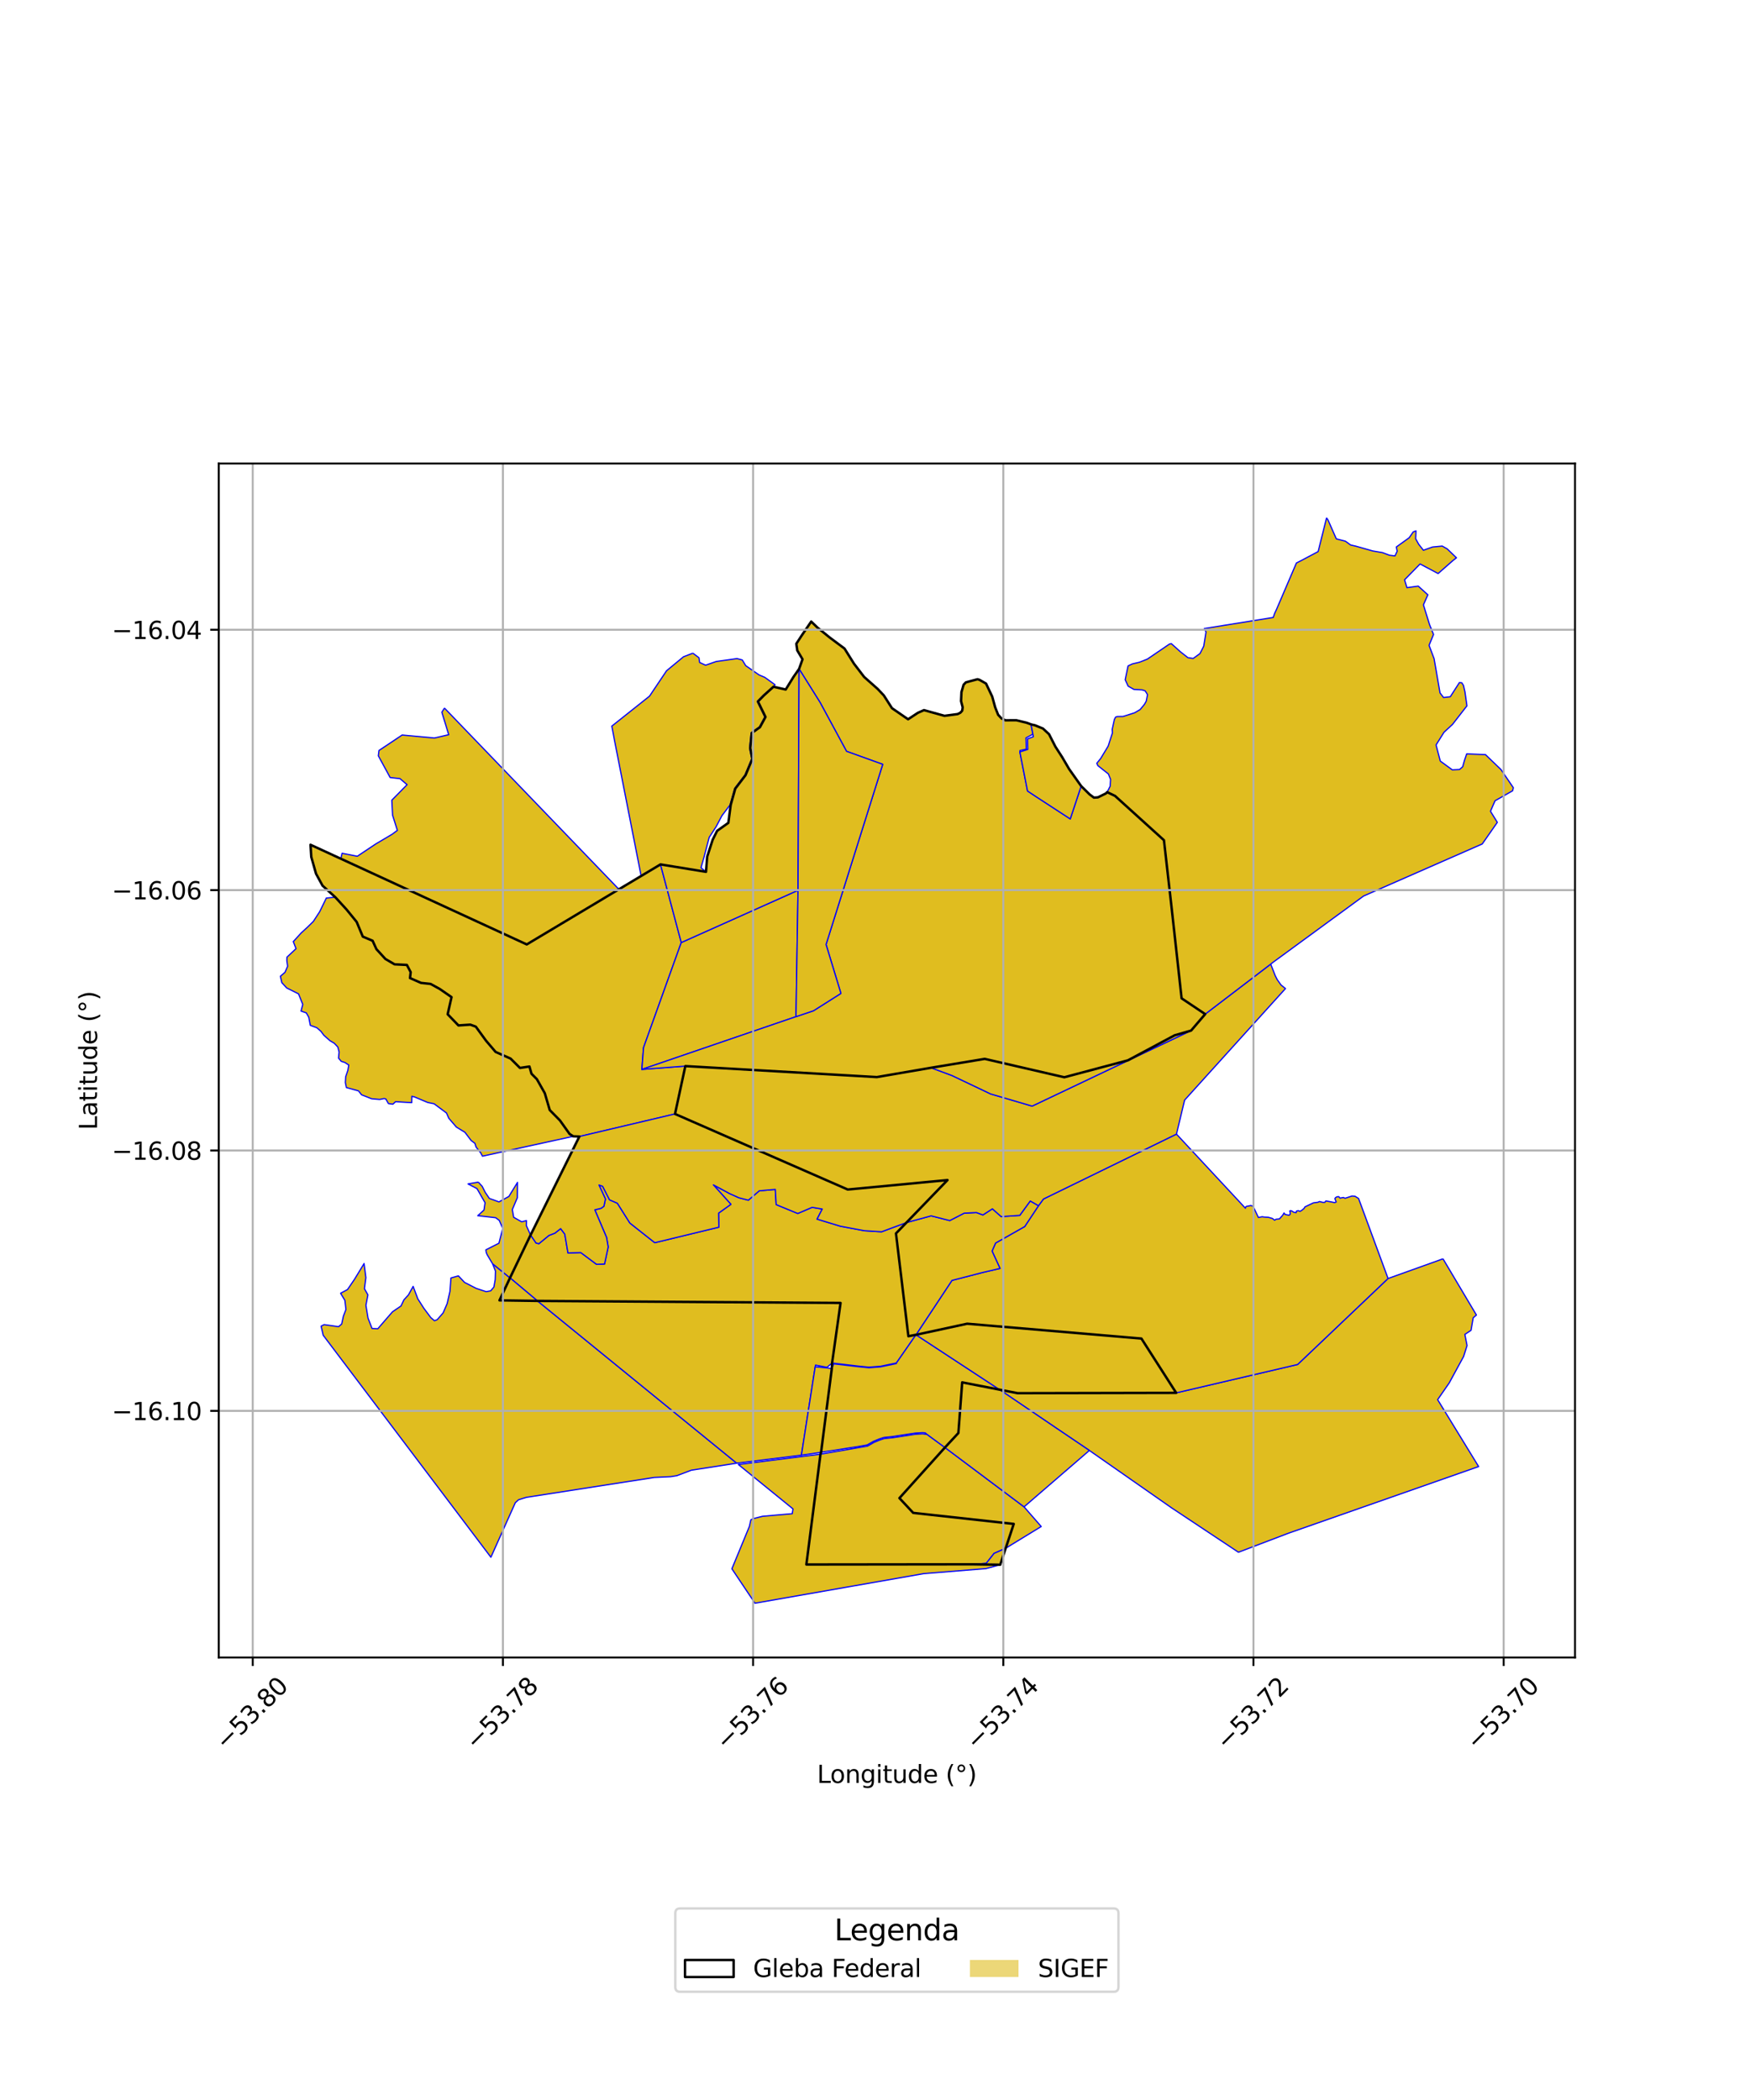 <?xml version="1.0" encoding="utf-8" standalone="no"?>
<!DOCTYPE svg PUBLIC "-//W3C//DTD SVG 1.1//EN"
  "http://www.w3.org/Graphics/SVG/1.1/DTD/svg11.dtd">
<svg xmlns:xlink="http://www.w3.org/1999/xlink" width="720pt" height="864pt" viewBox="0 0 720 864" xmlns="http://www.w3.org/2000/svg" version="1.1">
 <defs>
  <style type="text/css">*{stroke-linejoin: round; stroke-linecap: butt}</style>
 </defs>
 <g id="figure_1">
  <g id="patch_1">
   <path d="M 0 864 
L 720 864 
L 720 0 
L 0 0 
z
" style="fill: #ffffff"/>
  </g>
  <g id="axes_1">
   <g id="patch_2">
    <path d="M 90 681.94 
L 648 681.94 
L 648 190.7 
L 90 190.7 
z
" style="fill: #ffffff"/>
   </g>
   <g id="PatchCollection_1">
    <path d="M 379.595 589.915 
L 381.446 590.175 
L 381.854 590.473 
L 388.774 595.549 
L 370.049 616.364 
L 375.721 622.443 
L 417.082 626.987 
L 413.741 637.011 
L 408.997 639.107 
L 405.756 643.217 
L 400.049 643.6 
L 331.761 643.681 
L 337.57 598.294 
L 352.764 595.682 
L 356.943 594.956 
L 359.596 593.434 
L 361.88 592.499 
L 363.775 591.876 
L 367.419 591.496 
L 376.596 590.096 
L 379.595 589.915 
" clip-path="url(#pa9052bd997)" style="fill: #e0bd1f; stroke: #0000ff; stroke-width: 0.5"/>
    <path d="M 202.657 519.948 
L 209.83 525.76 
L 205.507 535.006 
L 221.124 535.23 
L 284.228 586.624 
L 303.093 601.993 
L 284.43 604.889 
L 278.474 607.137 
L 275.967 607.545 
L 269.169 607.873 
L 216.557 616.053 
L 213.327 617.059 
L 212.012 618.268 
L 201.966 640.695 
L 132.97 549.362 
L 132.116 545.62 
L 133.353 544.993 
L 139.293 545.838 
L 140.581 544.734 
L 141.29 541.485 
L 142.324 538.745 
L 141.882 534.987 
L 140.13 532.084 
L 142.981 530.55 
L 145.852 526.337 
L 149.795 519.851 
L 150.528 525.662 
L 149.937 530.202 
L 151.363 532.74 
L 150.545 537.052 
L 151.417 542.316 
L 153.067 546.577 
L 155.431 546.702 
L 159.891 541.536 
L 161.52 539.676 
L 164.979 537.324 
L 166.166 534.819 
L 168.055 532.735 
L 169.976 529.25 
L 171.889 534.363 
L 174.416 538.311 
L 177.244 542.094 
L 178.741 543.383 
L 179.878 542.95 
L 182.312 540.173 
L 183.98 536.31 
L 185.113 531.325 
L 185.528 525.79 
L 188.595 524.931 
L 191.13 527.615 
L 195.932 530.082 
L 200.047 531.427 
L 201.906 531.069 
L 203.212 529.503 
L 203.737 526.489 
L 203.845 522.944 
L 202.657 519.948 
" clip-path="url(#pa9052bd997)" style="fill: #e0bd1f; stroke: #0000ff; stroke-width: 0.5"/>
    <path d="M 221.124 535.23 
L 345.829 536.071 
L 342.34 560.797 
L 340.24 562.554 
L 335.527 561.63 
L 335.401 562.313 
L 329.723 598.7 
L 303.093 601.993 
L 284.228 586.624 
L 221.124 535.23 
" clip-path="url(#pa9052bd997)" style="fill: #e0bd1f; stroke: #0000ff; stroke-width: 0.5"/>
    <path d="M 335.401 562.313 
L 340.292 562.812 
L 342.23 563.074 
L 337.814 597.525 
L 329.723 598.7 
L 335.401 562.313 
" clip-path="url(#pa9052bd997)" style="fill: #e0bd1f; stroke: #0000ff; stroke-width: 0.5"/>
    <path d="M 293.498 487.479 
L 300.241 491.1 
L 303.988 492.785 
L 307.892 493.792 
L 312.388 489.93 
L 318.981 489.354 
L 319.348 495.605 
L 328.227 499.263 
L 334.129 496.732 
L 338.304 497.431 
L 336.174 501.58 
L 345.725 504.491 
L 355.622 506.344 
L 362.707 506.793 
L 366.937 505.211 
L 372.993 502.982 
L 368.63 507.463 
L 373.734 549.761 
L 376.865 549.169 
L 368.814 560.77 
L 362.252 562.127 
L 357.489 562.49 
L 353.087 562.051 
L 346.518 561.276 
L 342.34 560.797 
L 345.829 536.071 
L 221.124 535.23 
L 209.83 525.76 
L 218.296 508.127 
L 220.54 511.397 
L 221.696 511.705 
L 225.849 508.294 
L 228.288 507.359 
L 230.671 505.499 
L 232.371 507.771 
L 233.676 515.478 
L 238.957 515.348 
L 245.432 520.18 
L 248.722 520.048 
L 250.228 513.041 
L 249.557 509.126 
L 244.722 497.759 
L 247.339 497.125 
L 248.473 496.264 
L 249.09 493.306 
L 246.434 487.539 
L 247.937 488.068 
L 250.777 493.64 
L 254.006 495.048 
L 259.149 503.189 
L 269.392 511.284 
L 295.745 504.903 
L 295.645 499.119 
L 300.715 495.492 
L 293.498 487.479 
" clip-path="url(#pa9052bd997)" style="fill: #e0bd1f; stroke: #0000ff; stroke-width: 0.5"/>
    <path d="M 196.798 486.355 
L 198.389 488.1 
L 199.631 490.564 
L 201.331 493.07 
L 205.28 494.495 
L 209.358 492.257 
L 212.918 486.471 
L 212.849 492.771 
L 210.782 497.654 
L 211.331 500.817 
L 214.634 502.693 
L 216.596 502.188 
L 216.558 504.249 
L 218.296 508.127 
L 209.83 525.76 
L 202.657 519.948 
L 200.416 516.196 
L 200.05 515.271 
L 199.911 514.208 
L 205.278 511.495 
L 206.832 505.384 
L 205.418 502.127 
L 203.937 501.006 
L 196.556 500.175 
L 199.125 497.847 
L 199.565 494.828 
L 196.24 489.026 
L 192.547 487.107 
L 196.798 486.355 
" clip-path="url(#pa9052bd997)" style="fill: #e0bd1f; stroke: #0000ff; stroke-width: 0.5"/>
    <path d="M 137.946 369.131 
L 142.565 374.181 
L 146.742 379.303 
L 149.269 385.355 
L 153.297 387.051 
L 154.874 390.51 
L 158.562 394.549 
L 162.337 396.751 
L 167.398 396.999 
L 168.965 399.966 
L 168.687 402.405 
L 173.241 404.398 
L 177.153 404.815 
L 180.94 406.897 
L 185.771 410.247 
L 184.178 417.291 
L 188.623 421.899 
L 193.497 421.567 
L 195.759 422.391 
L 199.997 428.213 
L 203.909 432.799 
L 210.073 435.536 
L 213.938 439.386 
L 217.825 438.79 
L 218.671 441.767 
L 220.882 443.999 
L 224.145 449.777 
L 226.175 456.699 
L 230.37 460.968 
L 234.334 466.535 
L 235.878 467.522 
L 198.505 475.686 
L 197.774 474.317 
L 196.598 472.853 
L 195.85 471.889 
L 195.379 470.397 
L 193.831 469.228 
L 191.281 465.859 
L 187.771 463.718 
L 184.656 460.099 
L 183.709 457.934 
L 178.61 454.138 
L 175.958 453.588 
L 170.546 451.312 
L 169.453 451.047 
L 169.386 453.667 
L 165.209 453.421 
L 162.757 453.258 
L 161.645 454.309 
L 159.806 454.052 
L 158.735 452.145 
L 158.031 451.978 
L 156.192 452.362 
L 152.887 452.063 
L 151.171 451.371 
L 148.778 450.45 
L 147.481 448.818 
L 142.509 447.454 
L 142.083 445.393 
L 142.222 443.001 
L 143.113 440.384 
L 143.501 438.186 
L 141.916 437.157 
L 140.385 436.655 
L 139.273 435.319 
L 139.523 432.842 
L 138.994 430.774 
L 137.518 429.215 
L 135.737 428.157 
L 133.261 425.959 
L 132.036 424.317 
L 130.347 422.844 
L 127.674 421.858 
L 127.038 418.534 
L 126.013 416.731 
L 123.855 415.988 
L 124.561 413.239 
L 122.828 408.912 
L 117.943 406.465 
L 115.939 404.271 
L 115.364 401.651 
L 117.237 400.059 
L 118.333 397.541 
L 118.001 395.186 
L 118.049 393.814 
L 121.792 390.304 
L 120.667 387.402 
L 123.896 383.857 
L 126.41 381.551 
L 128.926 379.089 
L 131.541 375.068 
L 134.254 369.488 
L 137.946 369.131 
" clip-path="url(#pa9052bd997)" style="fill: #e0bd1f; stroke: #0000ff; stroke-width: 0.5"/>
    <path d="M 127.755 347.556 
L 140.222 353.302 
L 216.722 388.567 
L 254.633 365.881 
L 263.781 360.406 
L 271.74 355.644 
L 280.293 387.789 
L 264.765 431.041 
L 264.082 439.976 
L 281.967 438.62 
L 277.721 458.307 
L 238.369 467.598 
L 235.878 467.522 
L 234.334 466.535 
L 230.37 460.968 
L 226.175 456.699 
L 224.145 449.777 
L 220.882 443.999 
L 218.671 441.767 
L 217.825 438.79 
L 213.938 439.386 
L 210.073 435.536 
L 203.909 432.799 
L 199.997 428.213 
L 195.759 422.391 
L 193.497 421.567 
L 188.623 421.899 
L 184.178 417.291 
L 185.771 410.247 
L 180.94 406.897 
L 177.153 404.815 
L 173.241 404.398 
L 168.687 402.405 
L 168.965 399.966 
L 167.398 396.999 
L 162.337 396.751 
L 158.562 394.549 
L 154.874 390.51 
L 153.297 387.051 
L 149.269 385.355 
L 146.742 379.303 
L 142.565 374.181 
L 137.946 369.131 
L 132.704 364.392 
L 130.019 359.465 
L 128.07 352.575 
L 127.755 347.556 
" clip-path="url(#pa9052bd997)" style="fill: #e0bd1f; stroke: #0000ff; stroke-width: 0.5"/>
    <path d="M 376.865 549.169 
L 411.291 571.758 
L 395.875 568.746 
L 394.324 588.71 
L 394.301 589.588 
L 388.774 595.549 
L 381.854 590.473 
L 381.446 590.175 
L 380.619 589.507 
L 379.598 589.431 
L 376.546 589.616 
L 367.357 591.017 
L 363.675 591.401 
L 361.715 592.045 
L 359.386 592.998 
L 356.777 594.494 
L 352.687 595.206 
L 337.814 597.525 
L 342.23 563.074 
L 343.024 561.12 
L 353.061 562.291 
L 357.486 562.733 
L 362.286 562.365 
L 368.803 561.011 
L 368.814 560.77 
L 376.865 549.169 
" clip-path="url(#pa9052bd997)" style="fill: #e0bd1f; stroke: #0000ff; stroke-width: 0.5"/>
    <path d="M 413.741 637.011 
L 411.521 643.781 
L 400.049 643.6 
L 405.756 643.217 
L 408.997 639.107 
L 413.741 637.011 
" clip-path="url(#pa9052bd997)" style="fill: #e0bd1f; stroke: #0000ff; stroke-width: 0.5"/>
    <path d="M 328.328 366.291 
L 327.496 418.281 
L 264.082 439.976 
L 264.765 431.041 
L 280.293 387.789 
L 328.328 366.291 
" clip-path="url(#pa9052bd997)" style="fill: #e0bd1f; stroke: #0000ff; stroke-width: 0.5"/>
    <path d="M 209.83 525.76 
L 221.124 535.23 
L 205.507 535.006 
L 209.83 525.76 
" clip-path="url(#pa9052bd997)" style="fill: #e0bd1f; stroke: #0000ff; stroke-width: 0.5"/>
    <path d="M 337.57 598.294 
L 331.761 643.681 
L 400.049 643.6 
L 411.521 643.781 
L 405.667 645.372 
L 380.077 647.435 
L 347.639 653.121 
L 310.611 659.611 
L 301.12 645.446 
L 308.347 627.939 
L 308.921 625.309 
L 309.839 624.824 
L 313.712 623.846 
L 325.958 622.778 
L 326.259 620.812 
L 303.783 602.543 
L 337.57 598.294 
" clip-path="url(#pa9052bd997)" style="fill: #e0bd1f; stroke: #0000ff; stroke-width: 0.5"/>
    <path d="M 593.691 517.909 
L 607.439 541.036 
L 606.111 542.189 
L 605.228 547.328 
L 602.683 549.012 
L 603.583 553.598 
L 602.185 558.07 
L 596.246 568.984 
L 591.486 575.859 
L 608.347 603.381 
L 592.743 608.86 
L 530.126 630.805 
L 509.528 638.638 
L 482.037 620.388 
L 448.198 596.763 
L 434.278 587.354 
L 411.291 571.758 
L 376.865 549.169 
L 397.913 544.62 
L 469.612 550.72 
L 479.463 566.08 
L 483.915 573.066 
L 533.885 561.383 
L 571.086 526.006 
L 593.691 517.909 
" clip-path="url(#pa9052bd997)" style="fill: #e0bd1f; stroke: #0000ff; stroke-width: 0.5"/>
    <path d="M 388.774 595.549 
L 421.33 619.96 
L 428.386 628.056 
L 413.741 637.011 
L 417.082 626.987 
L 375.721 622.443 
L 370.049 616.364 
L 388.774 595.549 
" clip-path="url(#pa9052bd997)" style="fill: #e0bd1f; stroke: #0000ff; stroke-width: 0.5"/>
    <path d="M 395.875 568.746 
L 411.291 571.758 
L 434.278 587.354 
L 448.198 596.763 
L 421.33 619.96 
L 388.774 595.549 
L 394.301 589.588 
L 394.324 588.71 
L 395.875 568.746 
" clip-path="url(#pa9052bd997)" style="fill: #e0bd1f; stroke: #0000ff; stroke-width: 0.5"/>
    <path d="M 484.034 466.602 
L 512.405 497.096 
L 512.543 496.591 
L 512.768 496.355 
L 514.608 495.992 
L 515.418 496.212 
L 515.839 496.88 
L 516.638 498.582 
L 517.746 500.924 
L 519.279 500.605 
L 520.273 500.75 
L 521.809 500.83 
L 523.495 501.303 
L 524.438 502.032 
L 525.003 501.611 
L 526.407 501.477 
L 527.731 499.989 
L 528.288 499.055 
L 528.719 499.641 
L 529.208 499.745 
L 530.353 499.982 
L 530.816 499.58 
L 530.813 498.845 
L 530.622 498.256 
L 530.958 498.075 
L 531.488 498.235 
L 532.233 498.729 
L 533.252 498.952 
L 533.442 498.235 
L 534.187 498.094 
L 534.866 498.396 
L 535.607 497.942 
L 536.516 497.191 
L 536.906 496.535 
L 540.386 494.882 
L 542.237 494.642 
L 542.872 494.345 
L 544.263 494.697 
L 545.057 494.697 
L 545.508 494.095 
L 547.604 494.482 
L 549.117 494.787 
L 549.737 494.547 
L 549.603 494.153 
L 549.202 493.18 
L 549.447 492.768 
L 550.046 492.399 
L 550.786 492.324 
L 551.36 492.96 
L 551.979 492.803 
L 552.725 492.675 
L 553.395 493.001 
L 556.263 492.077 
L 557.516 492.192 
L 558.958 493.087 
L 571.086 526.006 
L 533.885 561.383 
L 483.915 573.066 
L 479.463 566.08 
L 469.612 550.72 
L 397.913 544.62 
L 376.865 549.169 
L 391.672 526.794 
L 404.332 523.526 
L 411.435 521.867 
L 408.16 514.729 
L 409.611 511.425 
L 421.601 504.63 
L 427.281 496.065 
L 429.306 493.309 
L 484.034 466.602 
" clip-path="url(#pa9052bd997)" style="fill: #e0bd1f; stroke: #0000ff; stroke-width: 0.5"/>
    <path d="M 423.879 494.119 
L 427.281 496.065 
L 421.601 504.63 
L 409.611 511.425 
L 408.16 514.729 
L 411.435 521.867 
L 404.332 523.526 
L 391.672 526.794 
L 376.865 549.169 
L 373.734 549.761 
L 368.63 507.463 
L 372.993 502.982 
L 383.09 500.239 
L 390.762 502.172 
L 396.71 499.122 
L 401.735 498.877 
L 404.402 499.864 
L 408.3 497.347 
L 411.924 500.55 
L 419.56 500.036 
L 423.879 494.119 
" clip-path="url(#pa9052bd997)" style="fill: #e0bd1f; stroke: #0000ff; stroke-width: 0.5"/>
    <path d="M 182.862 291.316 
L 254.633 365.881 
L 216.722 388.567 
L 140.222 353.302 
L 140.748 351.054 
L 147 352.292 
L 154.575 347.236 
L 161.277 343.265 
L 163.481 341.646 
L 161.514 335.37 
L 161.195 329.23 
L 167.487 322.838 
L 164.556 320.348 
L 160.516 319.896 
L 155.647 310.949 
L 155.916 308.768 
L 165.452 302.41 
L 178.711 303.639 
L 184.613 302.276 
L 181.787 293.03 
L 182.862 291.316 
" clip-path="url(#pa9052bd997)" style="fill: #e0bd1f; stroke: #0000ff; stroke-width: 0.5"/>
    <path d="M 285.064 268.732 
L 287.582 270.617 
L 287.855 272.564 
L 290.294 273.682 
L 294.687 272.152 
L 303.214 270.962 
L 305.382 271.514 
L 306.814 273.872 
L 312.293 277.678 
L 314.651 278.676 
L 318.879 281.729 
L 318.229 282.548 
L 314.173 285.889 
L 311.541 288.572 
L 314.68 294.974 
L 312.466 299.043 
L 309.07 301.451 
L 308.411 307.818 
L 309.299 312.174 
L 306.507 318.833 
L 302.291 324.359 
L 300.39 331.129 
L 297.023 335.595 
L 294.624 340.139 
L 291.786 344.514 
L 289.66 352.618 
L 288.405 357.012 
L 290.465 358.697 
L 271.74 355.644 
L 263.781 360.406 
L 252.823 304.636 
L 251.724 298.738 
L 267.237 286.405 
L 274.243 275.965 
L 281.22 270.208 
L 285.064 268.732 
" clip-path="url(#pa9052bd997)" style="fill: #e0bd1f; stroke: #0000ff; stroke-width: 0.5"/>
    <path d="M 328.766 275.211 
L 328.328 366.291 
L 280.293 387.789 
L 271.74 355.644 
L 290.465 358.697 
L 290.957 352.455 
L 293.207 345.519 
L 295.046 341.831 
L 299.659 338.543 
L 300.626 331.178 
L 302.51 324.469 
L 306.717 318.957 
L 309.55 312.2 
L 308.654 307.805 
L 309.298 301.586 
L 312.649 299.208 
L 314.951 294.98 
L 311.833 288.619 
L 314.339 286.065 
L 318.229 282.548 
L 323.265 283.687 
L 326.467 278.505 
L 328.766 275.211 
" clip-path="url(#pa9052bd997)" style="fill: #e0bd1f; stroke: #0000ff; stroke-width: 0.5"/>
    <path d="M 522.797 396.663 
L 524.686 401.469 
L 525.489 403.049 
L 527.066 405.266 
L 528.882 406.724 
L 487.378 452.625 
L 484.034 466.602 
L 429.306 493.309 
L 427.281 496.065 
L 423.879 494.119 
L 419.56 500.036 
L 411.924 500.55 
L 408.3 497.347 
L 404.402 499.864 
L 401.735 498.877 
L 396.71 499.122 
L 390.762 502.172 
L 383.09 500.239 
L 372.993 502.982 
L 366.937 505.211 
L 362.707 506.793 
L 355.622 506.344 
L 345.725 504.491 
L 336.174 501.58 
L 338.304 497.431 
L 334.129 496.732 
L 328.227 499.263 
L 319.348 495.605 
L 318.981 489.354 
L 312.388 489.93 
L 307.892 493.792 
L 303.988 492.785 
L 300.241 491.1 
L 293.498 487.479 
L 300.715 495.492 
L 295.645 499.119 
L 295.745 504.903 
L 269.392 511.284 
L 259.149 503.189 
L 254.006 495.048 
L 250.777 493.64 
L 247.937 488.068 
L 246.434 487.539 
L 249.09 493.306 
L 248.473 496.264 
L 247.339 497.125 
L 244.722 497.759 
L 249.557 509.126 
L 250.228 513.041 
L 248.722 520.048 
L 245.432 520.18 
L 238.957 515.348 
L 233.676 515.478 
L 232.371 507.771 
L 230.671 505.499 
L 228.288 507.359 
L 225.849 508.294 
L 221.696 511.705 
L 220.54 511.397 
L 218.296 508.127 
L 238.369 467.598 
L 277.721 458.307 
L 281.967 438.62 
L 360.765 443.142 
L 383.053 439.311 
L 391.661 442.499 
L 407.585 450.081 
L 424.647 455.086 
L 490.059 424.001 
L 495.844 417.239 
L 522.797 396.663 
" clip-path="url(#pa9052bd997)" style="fill: #e0bd1f; stroke: #0000ff; stroke-width: 0.5"/>
    <path d="M 333.754 255.728 
L 336.365 258.235 
L 341.408 262.321 
L 347.46 266.838 
L 351.363 273.07 
L 355.529 278.51 
L 361.061 283.404 
L 363.619 286.106 
L 366.983 291.36 
L 373.615 295.93 
L 377.643 293.272 
L 380.151 292.165 
L 388.59 294.511 
L 393.993 293.791 
L 395.135 293.219 
L 395.878 292.391 
L 396.076 291.001 
L 395.402 288.461 
L 395.574 284.766 
L 396.446 281.726 
L 397.378 280.743 
L 402.196 279.453 
L 403.045 279.734 
L 405.684 281.237 
L 408.223 286.584 
L 409.438 290.994 
L 410.659 294.078 
L 412.01 295.539 
L 413.633 296.351 
L 418.149 296.329 
L 422.336 297.339 
L 424.366 298.081 
L 424.269 298.453 
L 424.958 302.051 
L 422.089 303.615 
L 422.269 308.214 
L 419.65 308.779 
L 419.607 309.383 
L 422.757 325.443 
L 426.467 327.898 
L 440.332 336.933 
L 444.817 323.404 
L 448.297 326.842 
L 450.061 328.159 
L 451.709 328.058 
L 455.039 326.421 
L 455.506 325.902 
L 458.759 327.459 
L 478.88 345.687 
L 482.025 373.384 
L 486.145 410.743 
L 495.844 417.239 
L 490.059 424.001 
L 424.647 455.086 
L 407.585 450.081 
L 391.661 442.499 
L 383.053 439.311 
L 360.765 443.142 
L 281.967 438.62 
L 264.082 439.976 
L 327.496 418.281 
L 334.692 415.857 
L 345.975 408.719 
L 339.856 388.593 
L 363.176 314.476 
L 348.293 309.117 
L 337.42 289.04 
L 328.766 275.211 
L 330.177 271.243 
L 328.023 267.606 
L 327.628 264.859 
L 329.774 261.558 
L 333.754 255.728 
" clip-path="url(#pa9052bd997)" style="fill: #e0bd1f; stroke: #0000ff; stroke-width: 0.5"/>
    <path d="M 328.766 275.211 
L 337.42 289.04 
L 348.293 309.117 
L 363.176 314.476 
L 339.856 388.593 
L 345.975 408.719 
L 334.692 415.857 
L 327.496 418.281 
L 328.328 366.291 
L 328.766 275.211 
" clip-path="url(#pa9052bd997)" style="fill: #e0bd1f; stroke: #0000ff; stroke-width: 0.5"/>
    <path d="M 545.792 213.029 
L 546.43 214.038 
L 549.798 221.71 
L 553.53 222.659 
L 555.702 224.226 
L 557.821 224.708 
L 564.801 226.684 
L 568.782 227.359 
L 571.63 228.429 
L 573.933 228.721 
L 574.843 226.795 
L 574.497 225.039 
L 579.787 221.233 
L 581.428 218.852 
L 582.575 218.408 
L 582.438 221.633 
L 583.681 223.908 
L 585.634 226.391 
L 589.375 225.057 
L 593.375 224.669 
L 595.43 225.831 
L 599.224 229.491 
L 597.792 230.614 
L 591.682 235.973 
L 584.261 232.036 
L 577.877 238.548 
L 578.853 241.787 
L 583.507 241.146 
L 587.463 244.716 
L 585.633 248.853 
L 588.168 257.012 
L 589.794 261.027 
L 587.956 265.508 
L 590.029 271.003 
L 592.466 285.083 
L 593.935 286.987 
L 596.686 286.665 
L 600.431 280.841 
L 601.422 280.908 
L 602.115 282.007 
L 602.722 284.66 
L 603.538 290.407 
L 597.588 298.059 
L 594.105 301.273 
L 590.832 306.503 
L 592.578 313.131 
L 597.517 316.728 
L 600.502 316.58 
L 601.788 315.471 
L 602.554 312.75 
L 603.434 310.168 
L 611.163 310.474 
L 617.562 316.633 
L 622.636 324.089 
L 622.315 325.365 
L 615.106 329.451 
L 613.219 333.778 
L 616.042 338.338 
L 609.84 347.23 
L 561.063 368.629 
L 523.868 395.845 
L 495.844 417.239 
L 486.145 410.743 
L 482.025 373.384 
L 478.88 345.687 
L 458.759 327.459 
L 455.506 325.902 
L 456.753 323.455 
L 456.916 320.66 
L 456.026 318.438 
L 451.694 315.006 
L 451.248 314.045 
L 452.848 312.062 
L 455.921 306.986 
L 457.694 301.52 
L 457.582 300.112 
L 458.481 296.015 
L 458.99 295.034 
L 459.721 294.798 
L 462.049 294.77 
L 466.804 293.263 
L 469.084 291.929 
L 470.842 289.804 
L 471.585 288.508 
L 472.12 285.77 
L 471.144 284.231 
L 469.885 283.832 
L 466.519 283.639 
L 464.161 282.313 
L 462.935 279.664 
L 464.122 273.972 
L 465.913 273.138 
L 468.719 272.487 
L 472.045 271.178 
L 481.15 264.985 
L 481.903 264.798 
L 485.644 268.152 
L 488.728 270.578 
L 490.896 270.919 
L 493.704 268.896 
L 495.256 265.843 
L 496.179 260.015 
L 495.49 258.596 
L 523.834 254.041 
L 524.43 252.365 
L 525.218 250.668 
L 533.379 231.636 
L 535.302 230.659 
L 542.319 226.938 
L 545.792 213.029 
" clip-path="url(#pa9052bd997)" style="fill: #e0bd1f; stroke: #0000ff; stroke-width: 0.5"/>
    <path d="M 424.366 298.081 
L 425.826 298.404 
L 429.107 299.746 
L 431.605 302.069 
L 434.222 307.198 
L 437.008 311.52 
L 439.876 316.42 
L 443.176 321.113 
L 444.817 323.404 
L 440.332 336.933 
L 426.467 327.898 
L 422.757 325.443 
L 419.607 309.383 
L 422.883 308.327 
L 422.747 304.006 
L 425.152 303.117 
L 424.958 302.051 
L 424.269 298.453 
L 424.366 298.081 
" clip-path="url(#pa9052bd997)" style="fill: #e0bd1f; stroke: #0000ff; stroke-width: 0.5"/>
   </g>
   <g id="PatchCollection_2">
    <path d="M 336.365 258.235 
L 341.408 262.321 
L 347.46 266.837 
L 351.362 273.07 
L 355.528 278.51 
L 361.061 283.405 
L 363.619 286.105 
L 366.983 291.36 
L 373.614 295.93 
L 377.643 293.272 
L 380.15 292.165 
L 388.589 294.511 
L 393.992 293.791 
L 395.135 293.22 
L 395.879 292.391 
L 396.075 291.002 
L 395.402 288.461 
L 395.573 284.766 
L 396.447 281.726 
L 397.378 280.743 
L 402.196 279.452 
L 403.045 279.734 
L 405.684 281.237 
L 408.223 286.585 
L 409.438 290.994 
L 410.659 294.079 
L 412.01 295.54 
L 413.633 296.351 
L 418.149 296.328 
L 422.336 297.339 
L 424.366 298.081 
L 425.826 298.404 
L 429.107 299.746 
L 431.605 302.069 
L 434.222 307.198 
L 437.008 311.52 
L 439.877 316.42 
L 444.817 323.404 
L 448.296 326.843 
L 450.061 328.159 
L 451.71 328.058 
L 455.039 326.421 
L 455.505 325.902 
L 458.759 327.459 
L 478.88 345.687 
L 482.024 373.384 
L 486.146 410.743 
L 495.844 417.239 
L 490.059 424.001 
L 483.281 425.955 
L 464.068 436.245 
L 437.901 443.215 
L 405.138 435.65 
L 383.053 439.311 
L 360.766 443.143 
L 281.967 438.62 
L 277.721 458.307 
L 348.779 489.406 
L 389.833 485.515 
L 368.63 507.463 
L 373.734 549.761 
L 376.865 549.169 
L 397.913 544.62 
L 469.612 550.72 
L 483.915 573.066 
L 418.68 573.2 
L 395.875 568.746 
L 394.301 589.588 
L 388.774 595.549 
L 370.049 616.364 
L 375.721 622.443 
L 417.082 626.987 
L 411.521 643.781 
L 400.049 643.6 
L 331.761 643.681 
L 337.57 598.294 
L 337.814 597.525 
L 342.23 563.074 
L 342.34 560.797 
L 345.83 536.071 
L 221.124 535.23 
L 205.506 535.005 
L 209.83 525.76 
L 218.295 508.127 
L 238.369 467.598 
L 235.878 467.522 
L 234.335 466.535 
L 230.37 460.968 
L 226.176 456.699 
L 224.145 449.777 
L 220.882 443.999 
L 218.671 441.767 
L 217.825 438.79 
L 213.938 439.386 
L 210.073 435.536 
L 203.909 432.799 
L 199.997 428.213 
L 195.759 422.391 
L 193.497 421.567 
L 188.623 421.898 
L 184.178 417.291 
L 185.771 410.247 
L 180.941 406.897 
L 177.153 404.815 
L 173.241 404.398 
L 168.687 402.405 
L 168.965 399.966 
L 167.398 396.999 
L 162.337 396.751 
L 158.562 394.549 
L 154.874 390.509 
L 153.297 387.052 
L 149.269 385.355 
L 146.742 379.303 
L 142.565 374.181 
L 137.945 369.131 
L 132.704 364.392 
L 130.02 359.464 
L 128.07 352.575 
L 127.755 347.556 
L 216.722 388.567 
L 271.74 355.644 
L 290.465 358.697 
L 290.957 352.455 
L 293.207 345.519 
L 295.046 341.831 
L 299.659 338.543 
L 300.626 331.178 
L 302.51 324.469 
L 306.717 318.957 
L 309.55 312.2 
L 308.654 307.805 
L 309.298 301.586 
L 312.65 299.208 
L 314.95 294.98 
L 311.833 288.619 
L 314.339 286.065 
L 318.229 282.548 
L 323.265 283.687 
L 326.467 278.505 
L 328.766 275.211 
L 330.178 271.243 
L 328.022 267.606 
L 327.627 264.859 
L 329.775 261.558 
L 333.754 255.729 
L 336.365 258.235 
L 336.365 258.235 
" clip-path="url(#pa9052bd997)" style="fill: none; stroke: #000000"/>
   </g>
   <g id="matplotlib.axis_1">
    <g id="xtick_1">
     <g id="line2d_1">
      <path d="M 103.984 681.94 
L 103.984 190.7 
" clip-path="url(#pa9052bd997)" style="fill: none; stroke: #b0b0b0; stroke-width: 0.8; stroke-linecap: square"/>
     </g>
     <g id="line2d_2">
      <defs>
       <path id="meefc0c6c50" d="M 0 0 
L 0 3.5 
" style="stroke: #000000; stroke-width: 0.8"/>
      </defs>
      <g>
       <use xlink:href="#meefc0c6c50" x="103.984" y="681.94" style="stroke: #000000; stroke-width: 0.8"/>
      </g>
     </g>
     <g id="text_1">
      <!-- −53.80 -->
      <g transform="translate(92.851 720.481) rotate(-45) scale(0.1 -0.1)">
       <defs>
        <path id="DejaVuSans-2212" d="M 678 2272 
L 4684 2272 
L 4684 1741 
L 678 1741 
L 678 2272 
z
" transform="scale(0.016)"/>
        <path id="DejaVuSans-35" d="M 691 4666 
L 3169 4666 
L 3169 4134 
L 1269 4134 
L 1269 2991 
Q 1406 3038 1543 3061 
Q 1681 3084 1819 3084 
Q 2600 3084 3056 2656 
Q 3513 2228 3513 1497 
Q 3513 744 3044 326 
Q 2575 -91 1722 -91 
Q 1428 -91 1123 -41 
Q 819 9 494 109 
L 494 744 
Q 775 591 1075 516 
Q 1375 441 1709 441 
Q 2250 441 2565 725 
Q 2881 1009 2881 1497 
Q 2881 1984 2565 2268 
Q 2250 2553 1709 2553 
Q 1456 2553 1204 2497 
Q 953 2441 691 2322 
L 691 4666 
z
" transform="scale(0.016)"/>
        <path id="DejaVuSans-33" d="M 2597 2516 
Q 3050 2419 3304 2112 
Q 3559 1806 3559 1356 
Q 3559 666 3084 287 
Q 2609 -91 1734 -91 
Q 1441 -91 1130 -33 
Q 819 25 488 141 
L 488 750 
Q 750 597 1062 519 
Q 1375 441 1716 441 
Q 2309 441 2620 675 
Q 2931 909 2931 1356 
Q 2931 1769 2642 2001 
Q 2353 2234 1838 2234 
L 1294 2234 
L 1294 2753 
L 1863 2753 
Q 2328 2753 2575 2939 
Q 2822 3125 2822 3475 
Q 2822 3834 2567 4026 
Q 2313 4219 1838 4219 
Q 1578 4219 1281 4162 
Q 984 4106 628 3988 
L 628 4550 
Q 988 4650 1302 4700 
Q 1616 4750 1894 4750 
Q 2613 4750 3031 4423 
Q 3450 4097 3450 3541 
Q 3450 3153 3228 2886 
Q 3006 2619 2597 2516 
z
" transform="scale(0.016)"/>
        <path id="DejaVuSans-2e" d="M 684 794 
L 1344 794 
L 1344 0 
L 684 0 
L 684 794 
z
" transform="scale(0.016)"/>
        <path id="DejaVuSans-38" d="M 2034 2216 
Q 1584 2216 1326 1975 
Q 1069 1734 1069 1313 
Q 1069 891 1326 650 
Q 1584 409 2034 409 
Q 2484 409 2743 651 
Q 3003 894 3003 1313 
Q 3003 1734 2745 1975 
Q 2488 2216 2034 2216 
z
M 1403 2484 
Q 997 2584 770 2862 
Q 544 3141 544 3541 
Q 544 4100 942 4425 
Q 1341 4750 2034 4750 
Q 2731 4750 3128 4425 
Q 3525 4100 3525 3541 
Q 3525 3141 3298 2862 
Q 3072 2584 2669 2484 
Q 3125 2378 3379 2068 
Q 3634 1759 3634 1313 
Q 3634 634 3220 271 
Q 2806 -91 2034 -91 
Q 1263 -91 848 271 
Q 434 634 434 1313 
Q 434 1759 690 2068 
Q 947 2378 1403 2484 
z
M 1172 3481 
Q 1172 3119 1398 2916 
Q 1625 2713 2034 2713 
Q 2441 2713 2670 2916 
Q 2900 3119 2900 3481 
Q 2900 3844 2670 4047 
Q 2441 4250 2034 4250 
Q 1625 4250 1398 4047 
Q 1172 3844 1172 3481 
z
" transform="scale(0.016)"/>
        <path id="DejaVuSans-30" d="M 2034 4250 
Q 1547 4250 1301 3770 
Q 1056 3291 1056 2328 
Q 1056 1369 1301 889 
Q 1547 409 2034 409 
Q 2525 409 2770 889 
Q 3016 1369 3016 2328 
Q 3016 3291 2770 3770 
Q 2525 4250 2034 4250 
z
M 2034 4750 
Q 2819 4750 3233 4129 
Q 3647 3509 3647 2328 
Q 3647 1150 3233 529 
Q 2819 -91 2034 -91 
Q 1250 -91 836 529 
Q 422 1150 422 2328 
Q 422 3509 836 4129 
Q 1250 4750 2034 4750 
z
" transform="scale(0.016)"/>
       </defs>
       <use xlink:href="#DejaVuSans-2212"/>
       <use xlink:href="#DejaVuSans-35" transform="translate(83.789 0)"/>
       <use xlink:href="#DejaVuSans-33" transform="translate(147.412 0)"/>
       <use xlink:href="#DejaVuSans-2e" transform="translate(211.035 0)"/>
       <use xlink:href="#DejaVuSans-38" transform="translate(242.822 0)"/>
       <use xlink:href="#DejaVuSans-30" transform="translate(306.445 0)"/>
      </g>
     </g>
    </g>
    <g id="xtick_2">
     <g id="line2d_3">
      <path d="M 206.917 681.94 
L 206.917 190.7 
" clip-path="url(#pa9052bd997)" style="fill: none; stroke: #b0b0b0; stroke-width: 0.8; stroke-linecap: square"/>
     </g>
     <g id="line2d_4">
      <g>
       <use xlink:href="#meefc0c6c50" x="206.917" y="681.94" style="stroke: #000000; stroke-width: 0.8"/>
      </g>
     </g>
     <g id="text_2">
      <!-- −53.78 -->
      <g transform="translate(195.783 720.481) rotate(-45) scale(0.1 -0.1)">
       <defs>
        <path id="DejaVuSans-37" d="M 525 4666 
L 3525 4666 
L 3525 4397 
L 1831 0 
L 1172 0 
L 2766 4134 
L 525 4134 
L 525 4666 
z
" transform="scale(0.016)"/>
       </defs>
       <use xlink:href="#DejaVuSans-2212"/>
       <use xlink:href="#DejaVuSans-35" transform="translate(83.789 0)"/>
       <use xlink:href="#DejaVuSans-33" transform="translate(147.412 0)"/>
       <use xlink:href="#DejaVuSans-2e" transform="translate(211.035 0)"/>
       <use xlink:href="#DejaVuSans-37" transform="translate(242.822 0)"/>
       <use xlink:href="#DejaVuSans-38" transform="translate(306.445 0)"/>
      </g>
     </g>
    </g>
    <g id="xtick_3">
     <g id="line2d_5">
      <path d="M 309.849 681.94 
L 309.849 190.7 
" clip-path="url(#pa9052bd997)" style="fill: none; stroke: #b0b0b0; stroke-width: 0.8; stroke-linecap: square"/>
     </g>
     <g id="line2d_6">
      <g>
       <use xlink:href="#meefc0c6c50" x="309.849" y="681.94" style="stroke: #000000; stroke-width: 0.8"/>
      </g>
     </g>
     <g id="text_3">
      <!-- −53.76 -->
      <g transform="translate(298.716 720.481) rotate(-45) scale(0.1 -0.1)">
       <defs>
        <path id="DejaVuSans-36" d="M 2113 2584 
Q 1688 2584 1439 2293 
Q 1191 2003 1191 1497 
Q 1191 994 1439 701 
Q 1688 409 2113 409 
Q 2538 409 2786 701 
Q 3034 994 3034 1497 
Q 3034 2003 2786 2293 
Q 2538 2584 2113 2584 
z
M 3366 4563 
L 3366 3988 
Q 3128 4100 2886 4159 
Q 2644 4219 2406 4219 
Q 1781 4219 1451 3797 
Q 1122 3375 1075 2522 
Q 1259 2794 1537 2939 
Q 1816 3084 2150 3084 
Q 2853 3084 3261 2657 
Q 3669 2231 3669 1497 
Q 3669 778 3244 343 
Q 2819 -91 2113 -91 
Q 1303 -91 875 529 
Q 447 1150 447 2328 
Q 447 3434 972 4092 
Q 1497 4750 2381 4750 
Q 2619 4750 2861 4703 
Q 3103 4656 3366 4563 
z
" transform="scale(0.016)"/>
       </defs>
       <use xlink:href="#DejaVuSans-2212"/>
       <use xlink:href="#DejaVuSans-35" transform="translate(83.789 0)"/>
       <use xlink:href="#DejaVuSans-33" transform="translate(147.412 0)"/>
       <use xlink:href="#DejaVuSans-2e" transform="translate(211.035 0)"/>
       <use xlink:href="#DejaVuSans-37" transform="translate(242.822 0)"/>
       <use xlink:href="#DejaVuSans-36" transform="translate(306.445 0)"/>
      </g>
     </g>
    </g>
    <g id="xtick_4">
     <g id="line2d_7">
      <path d="M 412.782 681.94 
L 412.782 190.7 
" clip-path="url(#pa9052bd997)" style="fill: none; stroke: #b0b0b0; stroke-width: 0.8; stroke-linecap: square"/>
     </g>
     <g id="line2d_8">
      <g>
       <use xlink:href="#meefc0c6c50" x="412.782" y="681.94" style="stroke: #000000; stroke-width: 0.8"/>
      </g>
     </g>
     <g id="text_4">
      <!-- −53.74 -->
      <g transform="translate(401.649 720.481) rotate(-45) scale(0.1 -0.1)">
       <defs>
        <path id="DejaVuSans-34" d="M 2419 4116 
L 825 1625 
L 2419 1625 
L 2419 4116 
z
M 2253 4666 
L 3047 4666 
L 3047 1625 
L 3713 1625 
L 3713 1100 
L 3047 1100 
L 3047 0 
L 2419 0 
L 2419 1100 
L 313 1100 
L 313 1709 
L 2253 4666 
z
" transform="scale(0.016)"/>
       </defs>
       <use xlink:href="#DejaVuSans-2212"/>
       <use xlink:href="#DejaVuSans-35" transform="translate(83.789 0)"/>
       <use xlink:href="#DejaVuSans-33" transform="translate(147.412 0)"/>
       <use xlink:href="#DejaVuSans-2e" transform="translate(211.035 0)"/>
       <use xlink:href="#DejaVuSans-37" transform="translate(242.822 0)"/>
       <use xlink:href="#DejaVuSans-34" transform="translate(306.445 0)"/>
      </g>
     </g>
    </g>
    <g id="xtick_5">
     <g id="line2d_9">
      <path d="M 515.715 681.94 
L 515.715 190.7 
" clip-path="url(#pa9052bd997)" style="fill: none; stroke: #b0b0b0; stroke-width: 0.8; stroke-linecap: square"/>
     </g>
     <g id="line2d_10">
      <g>
       <use xlink:href="#meefc0c6c50" x="515.715" y="681.94" style="stroke: #000000; stroke-width: 0.8"/>
      </g>
     </g>
     <g id="text_5">
      <!-- −53.72 -->
      <g transform="translate(504.582 720.481) rotate(-45) scale(0.1 -0.1)">
       <defs>
        <path id="DejaVuSans-32" d="M 1228 531 
L 3431 531 
L 3431 0 
L 469 0 
L 469 531 
Q 828 903 1448 1529 
Q 2069 2156 2228 2338 
Q 2531 2678 2651 2914 
Q 2772 3150 2772 3378 
Q 2772 3750 2511 3984 
Q 2250 4219 1831 4219 
Q 1534 4219 1204 4116 
Q 875 4013 500 3803 
L 500 4441 
Q 881 4594 1212 4672 
Q 1544 4750 1819 4750 
Q 2544 4750 2975 4387 
Q 3406 4025 3406 3419 
Q 3406 3131 3298 2873 
Q 3191 2616 2906 2266 
Q 2828 2175 2409 1742 
Q 1991 1309 1228 531 
z
" transform="scale(0.016)"/>
       </defs>
       <use xlink:href="#DejaVuSans-2212"/>
       <use xlink:href="#DejaVuSans-35" transform="translate(83.789 0)"/>
       <use xlink:href="#DejaVuSans-33" transform="translate(147.412 0)"/>
       <use xlink:href="#DejaVuSans-2e" transform="translate(211.035 0)"/>
       <use xlink:href="#DejaVuSans-37" transform="translate(242.822 0)"/>
       <use xlink:href="#DejaVuSans-32" transform="translate(306.445 0)"/>
      </g>
     </g>
    </g>
    <g id="xtick_6">
     <g id="line2d_11">
      <path d="M 618.648 681.94 
L 618.648 190.7 
" clip-path="url(#pa9052bd997)" style="fill: none; stroke: #b0b0b0; stroke-width: 0.8; stroke-linecap: square"/>
     </g>
     <g id="line2d_12">
      <g>
       <use xlink:href="#meefc0c6c50" x="618.648" y="681.94" style="stroke: #000000; stroke-width: 0.8"/>
      </g>
     </g>
     <g id="text_6">
      <!-- −53.70 -->
      <g transform="translate(607.515 720.481) rotate(-45) scale(0.1 -0.1)">
       <use xlink:href="#DejaVuSans-2212"/>
       <use xlink:href="#DejaVuSans-35" transform="translate(83.789 0)"/>
       <use xlink:href="#DejaVuSans-33" transform="translate(147.412 0)"/>
       <use xlink:href="#DejaVuSans-2e" transform="translate(211.035 0)"/>
       <use xlink:href="#DejaVuSans-37" transform="translate(242.822 0)"/>
       <use xlink:href="#DejaVuSans-30" transform="translate(306.445 0)"/>
      </g>
     </g>
    </g>
    <g id="text_7">
     <!-- Longitude (°) -->
     <g transform="translate(336.14 733.55) scale(0.1 -0.1)">
      <defs>
       <path id="DejaVuSans-4c" d="M 628 4666 
L 1259 4666 
L 1259 531 
L 3531 531 
L 3531 0 
L 628 0 
L 628 4666 
z
" transform="scale(0.016)"/>
       <path id="DejaVuSans-6f" d="M 1959 3097 
Q 1497 3097 1228 2736 
Q 959 2375 959 1747 
Q 959 1119 1226 758 
Q 1494 397 1959 397 
Q 2419 397 2687 759 
Q 2956 1122 2956 1747 
Q 2956 2369 2687 2733 
Q 2419 3097 1959 3097 
z
M 1959 3584 
Q 2709 3584 3137 3096 
Q 3566 2609 3566 1747 
Q 3566 888 3137 398 
Q 2709 -91 1959 -91 
Q 1206 -91 779 398 
Q 353 888 353 1747 
Q 353 2609 779 3096 
Q 1206 3584 1959 3584 
z
" transform="scale(0.016)"/>
       <path id="DejaVuSans-6e" d="M 3513 2113 
L 3513 0 
L 2938 0 
L 2938 2094 
Q 2938 2591 2744 2837 
Q 2550 3084 2163 3084 
Q 1697 3084 1428 2787 
Q 1159 2491 1159 1978 
L 1159 0 
L 581 0 
L 581 3500 
L 1159 3500 
L 1159 2956 
Q 1366 3272 1645 3428 
Q 1925 3584 2291 3584 
Q 2894 3584 3203 3211 
Q 3513 2838 3513 2113 
z
" transform="scale(0.016)"/>
       <path id="DejaVuSans-67" d="M 2906 1791 
Q 2906 2416 2648 2759 
Q 2391 3103 1925 3103 
Q 1463 3103 1205 2759 
Q 947 2416 947 1791 
Q 947 1169 1205 825 
Q 1463 481 1925 481 
Q 2391 481 2648 825 
Q 2906 1169 2906 1791 
z
M 3481 434 
Q 3481 -459 3084 -895 
Q 2688 -1331 1869 -1331 
Q 1566 -1331 1297 -1286 
Q 1028 -1241 775 -1147 
L 775 -588 
Q 1028 -725 1275 -790 
Q 1522 -856 1778 -856 
Q 2344 -856 2625 -561 
Q 2906 -266 2906 331 
L 2906 616 
Q 2728 306 2450 153 
Q 2172 0 1784 0 
Q 1141 0 747 490 
Q 353 981 353 1791 
Q 353 2603 747 3093 
Q 1141 3584 1784 3584 
Q 2172 3584 2450 3431 
Q 2728 3278 2906 2969 
L 2906 3500 
L 3481 3500 
L 3481 434 
z
" transform="scale(0.016)"/>
       <path id="DejaVuSans-69" d="M 603 3500 
L 1178 3500 
L 1178 0 
L 603 0 
L 603 3500 
z
M 603 4863 
L 1178 4863 
L 1178 4134 
L 603 4134 
L 603 4863 
z
" transform="scale(0.016)"/>
       <path id="DejaVuSans-74" d="M 1172 4494 
L 1172 3500 
L 2356 3500 
L 2356 3053 
L 1172 3053 
L 1172 1153 
Q 1172 725 1289 603 
Q 1406 481 1766 481 
L 2356 481 
L 2356 0 
L 1766 0 
Q 1100 0 847 248 
Q 594 497 594 1153 
L 594 3053 
L 172 3053 
L 172 3500 
L 594 3500 
L 594 4494 
L 1172 4494 
z
" transform="scale(0.016)"/>
       <path id="DejaVuSans-75" d="M 544 1381 
L 544 3500 
L 1119 3500 
L 1119 1403 
Q 1119 906 1312 657 
Q 1506 409 1894 409 
Q 2359 409 2629 706 
Q 2900 1003 2900 1516 
L 2900 3500 
L 3475 3500 
L 3475 0 
L 2900 0 
L 2900 538 
Q 2691 219 2414 64 
Q 2138 -91 1772 -91 
Q 1169 -91 856 284 
Q 544 659 544 1381 
z
M 1991 3584 
L 1991 3584 
z
" transform="scale(0.016)"/>
       <path id="DejaVuSans-64" d="M 2906 2969 
L 2906 4863 
L 3481 4863 
L 3481 0 
L 2906 0 
L 2906 525 
Q 2725 213 2448 61 
Q 2172 -91 1784 -91 
Q 1150 -91 751 415 
Q 353 922 353 1747 
Q 353 2572 751 3078 
Q 1150 3584 1784 3584 
Q 2172 3584 2448 3432 
Q 2725 3281 2906 2969 
z
M 947 1747 
Q 947 1113 1208 752 
Q 1469 391 1925 391 
Q 2381 391 2643 752 
Q 2906 1113 2906 1747 
Q 2906 2381 2643 2742 
Q 2381 3103 1925 3103 
Q 1469 3103 1208 2742 
Q 947 2381 947 1747 
z
" transform="scale(0.016)"/>
       <path id="DejaVuSans-65" d="M 3597 1894 
L 3597 1613 
L 953 1613 
Q 991 1019 1311 708 
Q 1631 397 2203 397 
Q 2534 397 2845 478 
Q 3156 559 3463 722 
L 3463 178 
Q 3153 47 2828 -22 
Q 2503 -91 2169 -91 
Q 1331 -91 842 396 
Q 353 884 353 1716 
Q 353 2575 817 3079 
Q 1281 3584 2069 3584 
Q 2775 3584 3186 3129 
Q 3597 2675 3597 1894 
z
M 3022 2063 
Q 3016 2534 2758 2815 
Q 2500 3097 2075 3097 
Q 1594 3097 1305 2825 
Q 1016 2553 972 2059 
L 3022 2063 
z
" transform="scale(0.016)"/>
       <path id="DejaVuSans-20" transform="scale(0.016)"/>
       <path id="DejaVuSans-28" d="M 1984 4856 
Q 1566 4138 1362 3434 
Q 1159 2731 1159 2009 
Q 1159 1288 1364 580 
Q 1569 -128 1984 -844 
L 1484 -844 
Q 1016 -109 783 600 
Q 550 1309 550 2009 
Q 550 2706 781 3412 
Q 1013 4119 1484 4856 
L 1984 4856 
z
" transform="scale(0.016)"/>
       <path id="DejaVuSans-b0" d="M 1600 4347 
Q 1350 4347 1178 4173 
Q 1006 4000 1006 3750 
Q 1006 3503 1178 3333 
Q 1350 3163 1600 3163 
Q 1850 3163 2022 3333 
Q 2194 3503 2194 3750 
Q 2194 3997 2020 4172 
Q 1847 4347 1600 4347 
z
M 1600 4750 
Q 1800 4750 1984 4673 
Q 2169 4597 2303 4453 
Q 2447 4313 2519 4134 
Q 2591 3956 2591 3750 
Q 2591 3338 2302 3052 
Q 2013 2766 1594 2766 
Q 1172 2766 890 3047 
Q 609 3328 609 3750 
Q 609 4169 896 4459 
Q 1184 4750 1600 4750 
z
" transform="scale(0.016)"/>
       <path id="DejaVuSans-29" d="M 513 4856 
L 1013 4856 
Q 1481 4119 1714 3412 
Q 1947 2706 1947 2009 
Q 1947 1309 1714 600 
Q 1481 -109 1013 -844 
L 513 -844 
Q 928 -128 1133 580 
Q 1338 1288 1338 2009 
Q 1338 2731 1133 3434 
Q 928 4138 513 4856 
z
" transform="scale(0.016)"/>
      </defs>
      <use xlink:href="#DejaVuSans-4c"/>
      <use xlink:href="#DejaVuSans-6f" transform="translate(53.963 0)"/>
      <use xlink:href="#DejaVuSans-6e" transform="translate(115.145 0)"/>
      <use xlink:href="#DejaVuSans-67" transform="translate(178.523 0)"/>
      <use xlink:href="#DejaVuSans-69" transform="translate(242 0)"/>
      <use xlink:href="#DejaVuSans-74" transform="translate(269.783 0)"/>
      <use xlink:href="#DejaVuSans-75" transform="translate(308.992 0)"/>
      <use xlink:href="#DejaVuSans-64" transform="translate(372.371 0)"/>
      <use xlink:href="#DejaVuSans-65" transform="translate(435.848 0)"/>
      <use xlink:href="#DejaVuSans-20" transform="translate(497.371 0)"/>
      <use xlink:href="#DejaVuSans-28" transform="translate(529.158 0)"/>
      <use xlink:href="#DejaVuSans-b0" transform="translate(568.172 0)"/>
      <use xlink:href="#DejaVuSans-29" transform="translate(618.172 0)"/>
     </g>
    </g>
   </g>
   <g id="matplotlib.axis_2">
    <g id="ytick_1">
     <g id="line2d_13">
      <path d="M 90 580.469 
L 648 580.469 
" clip-path="url(#pa9052bd997)" style="fill: none; stroke: #b0b0b0; stroke-width: 0.8; stroke-linecap: square"/>
     </g>
     <g id="line2d_14">
      <defs>
       <path id="mf42a75e86a" d="M 0 0 
L -3.5 0 
" style="stroke: #000000; stroke-width: 0.8"/>
      </defs>
      <g>
       <use xlink:href="#mf42a75e86a" x="90" y="580.469" style="stroke: #000000; stroke-width: 0.8"/>
      </g>
     </g>
     <g id="text_8">
      <!-- −16.10 -->
      <g transform="translate(45.992 584.268) scale(0.1 -0.1)">
       <defs>
        <path id="DejaVuSans-31" d="M 794 531 
L 1825 531 
L 1825 4091 
L 703 3866 
L 703 4441 
L 1819 4666 
L 2450 4666 
L 2450 531 
L 3481 531 
L 3481 0 
L 794 0 
L 794 531 
z
" transform="scale(0.016)"/>
       </defs>
       <use xlink:href="#DejaVuSans-2212"/>
       <use xlink:href="#DejaVuSans-31" transform="translate(83.789 0)"/>
       <use xlink:href="#DejaVuSans-36" transform="translate(147.412 0)"/>
       <use xlink:href="#DejaVuSans-2e" transform="translate(211.035 0)"/>
       <use xlink:href="#DejaVuSans-31" transform="translate(242.822 0)"/>
       <use xlink:href="#DejaVuSans-30" transform="translate(306.445 0)"/>
      </g>
     </g>
    </g>
    <g id="ytick_2">
     <g id="line2d_15">
      <path d="M 90 473.347 
L 648 473.347 
" clip-path="url(#pa9052bd997)" style="fill: none; stroke: #b0b0b0; stroke-width: 0.8; stroke-linecap: square"/>
     </g>
     <g id="line2d_16">
      <g>
       <use xlink:href="#mf42a75e86a" x="90" y="473.347" style="stroke: #000000; stroke-width: 0.8"/>
      </g>
     </g>
     <g id="text_9">
      <!-- −16.08 -->
      <g transform="translate(45.992 477.147) scale(0.1 -0.1)">
       <use xlink:href="#DejaVuSans-2212"/>
       <use xlink:href="#DejaVuSans-31" transform="translate(83.789 0)"/>
       <use xlink:href="#DejaVuSans-36" transform="translate(147.412 0)"/>
       <use xlink:href="#DejaVuSans-2e" transform="translate(211.035 0)"/>
       <use xlink:href="#DejaVuSans-30" transform="translate(242.822 0)"/>
       <use xlink:href="#DejaVuSans-38" transform="translate(306.445 0)"/>
      </g>
     </g>
    </g>
    <g id="ytick_3">
     <g id="line2d_17">
      <path d="M 90 366.226 
L 648 366.226 
" clip-path="url(#pa9052bd997)" style="fill: none; stroke: #b0b0b0; stroke-width: 0.8; stroke-linecap: square"/>
     </g>
     <g id="line2d_18">
      <g>
       <use xlink:href="#mf42a75e86a" x="90" y="366.226" style="stroke: #000000; stroke-width: 0.8"/>
      </g>
     </g>
     <g id="text_10">
      <!-- −16.06 -->
      <g transform="translate(45.992 370.025) scale(0.1 -0.1)">
       <use xlink:href="#DejaVuSans-2212"/>
       <use xlink:href="#DejaVuSans-31" transform="translate(83.789 0)"/>
       <use xlink:href="#DejaVuSans-36" transform="translate(147.412 0)"/>
       <use xlink:href="#DejaVuSans-2e" transform="translate(211.035 0)"/>
       <use xlink:href="#DejaVuSans-30" transform="translate(242.822 0)"/>
       <use xlink:href="#DejaVuSans-36" transform="translate(306.445 0)"/>
      </g>
     </g>
    </g>
    <g id="ytick_4">
     <g id="line2d_19">
      <path d="M 90 259.104 
L 648 259.104 
" clip-path="url(#pa9052bd997)" style="fill: none; stroke: #b0b0b0; stroke-width: 0.8; stroke-linecap: square"/>
     </g>
     <g id="line2d_20">
      <g>
       <use xlink:href="#mf42a75e86a" x="90" y="259.104" style="stroke: #000000; stroke-width: 0.8"/>
      </g>
     </g>
     <g id="text_11">
      <!-- −16.04 -->
      <g transform="translate(45.992 262.903) scale(0.1 -0.1)">
       <use xlink:href="#DejaVuSans-2212"/>
       <use xlink:href="#DejaVuSans-31" transform="translate(83.789 0)"/>
       <use xlink:href="#DejaVuSans-36" transform="translate(147.412 0)"/>
       <use xlink:href="#DejaVuSans-2e" transform="translate(211.035 0)"/>
       <use xlink:href="#DejaVuSans-30" transform="translate(242.822 0)"/>
       <use xlink:href="#DejaVuSans-34" transform="translate(306.445 0)"/>
      </g>
     </g>
    </g>
    <g id="text_12">
     <!-- Latitude (°) -->
     <g transform="translate(39.913 464.89) rotate(-90) scale(0.1 -0.1)">
      <defs>
       <path id="DejaVuSans-61" d="M 2194 1759 
Q 1497 1759 1228 1600 
Q 959 1441 959 1056 
Q 959 750 1161 570 
Q 1363 391 1709 391 
Q 2188 391 2477 730 
Q 2766 1069 2766 1631 
L 2766 1759 
L 2194 1759 
z
M 3341 1997 
L 3341 0 
L 2766 0 
L 2766 531 
Q 2569 213 2275 61 
Q 1981 -91 1556 -91 
Q 1019 -91 701 211 
Q 384 513 384 1019 
Q 384 1609 779 1909 
Q 1175 2209 1959 2209 
L 2766 2209 
L 2766 2266 
Q 2766 2663 2505 2880 
Q 2244 3097 1772 3097 
Q 1472 3097 1187 3025 
Q 903 2953 641 2809 
L 641 3341 
Q 956 3463 1253 3523 
Q 1550 3584 1831 3584 
Q 2591 3584 2966 3190 
Q 3341 2797 3341 1997 
z
" transform="scale(0.016)"/>
      </defs>
      <use xlink:href="#DejaVuSans-4c"/>
      <use xlink:href="#DejaVuSans-61" transform="translate(55.713 0)"/>
      <use xlink:href="#DejaVuSans-74" transform="translate(116.992 0)"/>
      <use xlink:href="#DejaVuSans-69" transform="translate(156.201 0)"/>
      <use xlink:href="#DejaVuSans-74" transform="translate(183.984 0)"/>
      <use xlink:href="#DejaVuSans-75" transform="translate(223.193 0)"/>
      <use xlink:href="#DejaVuSans-64" transform="translate(286.572 0)"/>
      <use xlink:href="#DejaVuSans-65" transform="translate(350.049 0)"/>
      <use xlink:href="#DejaVuSans-20" transform="translate(411.572 0)"/>
      <use xlink:href="#DejaVuSans-28" transform="translate(443.359 0)"/>
      <use xlink:href="#DejaVuSans-b0" transform="translate(482.373 0)"/>
      <use xlink:href="#DejaVuSans-29" transform="translate(532.373 0)"/>
     </g>
    </g>
   </g>
   <g id="patch_3">
    <path d="M 90 681.94 
L 90 190.7 
" style="fill: none; stroke: #000000; stroke-width: 0.8; stroke-linejoin: miter; stroke-linecap: square"/>
   </g>
   <g id="patch_4">
    <path d="M 648 681.94 
L 648 190.7 
" style="fill: none; stroke: #000000; stroke-width: 0.8; stroke-linejoin: miter; stroke-linecap: square"/>
   </g>
   <g id="patch_5">
    <path d="M 90 681.94 
L 648 681.94 
" style="fill: none; stroke: #000000; stroke-width: 0.8; stroke-linejoin: miter; stroke-linecap: square"/>
   </g>
   <g id="patch_6">
    <path d="M 90 190.7 
L 648 190.7 
" style="fill: none; stroke: #000000; stroke-width: 0.8; stroke-linejoin: miter; stroke-linecap: square"/>
   </g>
   <g id="legend_1">
    <g id="patch_7">
     <path d="M 279.837 819.48 
L 458.163 819.48 
Q 460.163 819.48 460.163 817.48 
L 460.163 787.188 
Q 460.163 785.188 458.163 785.188 
L 279.837 785.188 
Q 277.837 785.188 277.837 787.188 
L 277.837 817.48 
Q 277.837 819.48 279.837 819.48 
z
" style="fill: #ffffff; opacity: 0.8; stroke: #cccccc; stroke-linejoin: miter"/>
    </g>
    <g id="text_13">
     <!-- Legenda -->
     <g transform="translate(343.281 798.306) scale(0.12 -0.12)">
      <use xlink:href="#DejaVuSans-4c"/>
      <use xlink:href="#DejaVuSans-65" transform="translate(53.963 0)"/>
      <use xlink:href="#DejaVuSans-67" transform="translate(115.486 0)"/>
      <use xlink:href="#DejaVuSans-65" transform="translate(178.963 0)"/>
      <use xlink:href="#DejaVuSans-6e" transform="translate(240.486 0)"/>
      <use xlink:href="#DejaVuSans-64" transform="translate(303.865 0)"/>
      <use xlink:href="#DejaVuSans-61" transform="translate(367.342 0)"/>
     </g>
    </g>
    <g id="patch_8">
     <path d="M 281.837 813.4 
L 301.837 813.4 
L 301.837 806.4 
L 281.837 806.4 
L 281.837 813.4 
z
" style="fill: none; stroke: #000000; stroke-linejoin: miter"/>
    </g>
    <g id="text_14">
     <!-- Gleba Federal -->
     <g transform="translate(309.837 813.4) scale(0.1 -0.1)">
      <defs>
       <path id="DejaVuSans-47" d="M 3809 666 
L 3809 1919 
L 2778 1919 
L 2778 2438 
L 4434 2438 
L 4434 434 
Q 4069 175 3628 42 
Q 3188 -91 2688 -91 
Q 1594 -91 976 548 
Q 359 1188 359 2328 
Q 359 3472 976 4111 
Q 1594 4750 2688 4750 
Q 3144 4750 3555 4637 
Q 3966 4525 4313 4306 
L 4313 3634 
Q 3963 3931 3569 4081 
Q 3175 4231 2741 4231 
Q 1884 4231 1454 3753 
Q 1025 3275 1025 2328 
Q 1025 1384 1454 906 
Q 1884 428 2741 428 
Q 3075 428 3337 486 
Q 3600 544 3809 666 
z
" transform="scale(0.016)"/>
       <path id="DejaVuSans-6c" d="M 603 4863 
L 1178 4863 
L 1178 0 
L 603 0 
L 603 4863 
z
" transform="scale(0.016)"/>
       <path id="DejaVuSans-62" d="M 3116 1747 
Q 3116 2381 2855 2742 
Q 2594 3103 2138 3103 
Q 1681 3103 1420 2742 
Q 1159 2381 1159 1747 
Q 1159 1113 1420 752 
Q 1681 391 2138 391 
Q 2594 391 2855 752 
Q 3116 1113 3116 1747 
z
M 1159 2969 
Q 1341 3281 1617 3432 
Q 1894 3584 2278 3584 
Q 2916 3584 3314 3078 
Q 3713 2572 3713 1747 
Q 3713 922 3314 415 
Q 2916 -91 2278 -91 
Q 1894 -91 1617 61 
Q 1341 213 1159 525 
L 1159 0 
L 581 0 
L 581 4863 
L 1159 4863 
L 1159 2969 
z
" transform="scale(0.016)"/>
       <path id="DejaVuSans-46" d="M 628 4666 
L 3309 4666 
L 3309 4134 
L 1259 4134 
L 1259 2759 
L 3109 2759 
L 3109 2228 
L 1259 2228 
L 1259 0 
L 628 0 
L 628 4666 
z
" transform="scale(0.016)"/>
       <path id="DejaVuSans-72" d="M 2631 2963 
Q 2534 3019 2420 3045 
Q 2306 3072 2169 3072 
Q 1681 3072 1420 2755 
Q 1159 2438 1159 1844 
L 1159 0 
L 581 0 
L 581 3500 
L 1159 3500 
L 1159 2956 
Q 1341 3275 1631 3429 
Q 1922 3584 2338 3584 
Q 2397 3584 2469 3576 
Q 2541 3569 2628 3553 
L 2631 2963 
z
" transform="scale(0.016)"/>
      </defs>
      <use xlink:href="#DejaVuSans-47"/>
      <use xlink:href="#DejaVuSans-6c" transform="translate(77.49 0)"/>
      <use xlink:href="#DejaVuSans-65" transform="translate(105.273 0)"/>
      <use xlink:href="#DejaVuSans-62" transform="translate(166.797 0)"/>
      <use xlink:href="#DejaVuSans-61" transform="translate(230.273 0)"/>
      <use xlink:href="#DejaVuSans-20" transform="translate(291.553 0)"/>
      <use xlink:href="#DejaVuSans-46" transform="translate(323.34 0)"/>
      <use xlink:href="#DejaVuSans-65" transform="translate(375.359 0)"/>
      <use xlink:href="#DejaVuSans-64" transform="translate(436.883 0)"/>
      <use xlink:href="#DejaVuSans-65" transform="translate(500.359 0)"/>
      <use xlink:href="#DejaVuSans-72" transform="translate(561.883 0)"/>
      <use xlink:href="#DejaVuSans-61" transform="translate(602.996 0)"/>
      <use xlink:href="#DejaVuSans-6c" transform="translate(664.275 0)"/>
     </g>
    </g>
    <g id="patch_9">
     <path d="M 399.045 813.4 
L 419.045 813.4 
L 419.045 806.4 
L 399.045 806.4 
z
" style="fill: #e0bd1f; opacity: 0.6"/>
    </g>
    <g id="text_15">
     <!-- SIGEF -->
     <g transform="translate(427.045 813.4) scale(0.1 -0.1)">
      <defs>
       <path id="DejaVuSans-53" d="M 3425 4513 
L 3425 3897 
Q 3066 4069 2747 4153 
Q 2428 4238 2131 4238 
Q 1616 4238 1336 4038 
Q 1056 3838 1056 3469 
Q 1056 3159 1242 3001 
Q 1428 2844 1947 2747 
L 2328 2669 
Q 3034 2534 3370 2195 
Q 3706 1856 3706 1288 
Q 3706 609 3251 259 
Q 2797 -91 1919 -91 
Q 1588 -91 1214 -16 
Q 841 59 441 206 
L 441 856 
Q 825 641 1194 531 
Q 1563 422 1919 422 
Q 2459 422 2753 634 
Q 3047 847 3047 1241 
Q 3047 1584 2836 1778 
Q 2625 1972 2144 2069 
L 1759 2144 
Q 1053 2284 737 2584 
Q 422 2884 422 3419 
Q 422 4038 858 4394 
Q 1294 4750 2059 4750 
Q 2388 4750 2728 4690 
Q 3069 4631 3425 4513 
z
" transform="scale(0.016)"/>
       <path id="DejaVuSans-49" d="M 628 4666 
L 1259 4666 
L 1259 0 
L 628 0 
L 628 4666 
z
" transform="scale(0.016)"/>
       <path id="DejaVuSans-45" d="M 628 4666 
L 3578 4666 
L 3578 4134 
L 1259 4134 
L 1259 2753 
L 3481 2753 
L 3481 2222 
L 1259 2222 
L 1259 531 
L 3634 531 
L 3634 0 
L 628 0 
L 628 4666 
z
" transform="scale(0.016)"/>
      </defs>
      <use xlink:href="#DejaVuSans-53"/>
      <use xlink:href="#DejaVuSans-49" transform="translate(63.477 0)"/>
      <use xlink:href="#DejaVuSans-47" transform="translate(92.969 0)"/>
      <use xlink:href="#DejaVuSans-45" transform="translate(170.459 0)"/>
      <use xlink:href="#DejaVuSans-46" transform="translate(233.643 0)"/>
     </g>
    </g>
   </g>
  </g>
 </g>
 <defs>
  <clipPath id="pa9052bd997">
   <rect x="90" y="190.7" width="558" height="491.24"/>
  </clipPath>
 </defs>
</svg>
